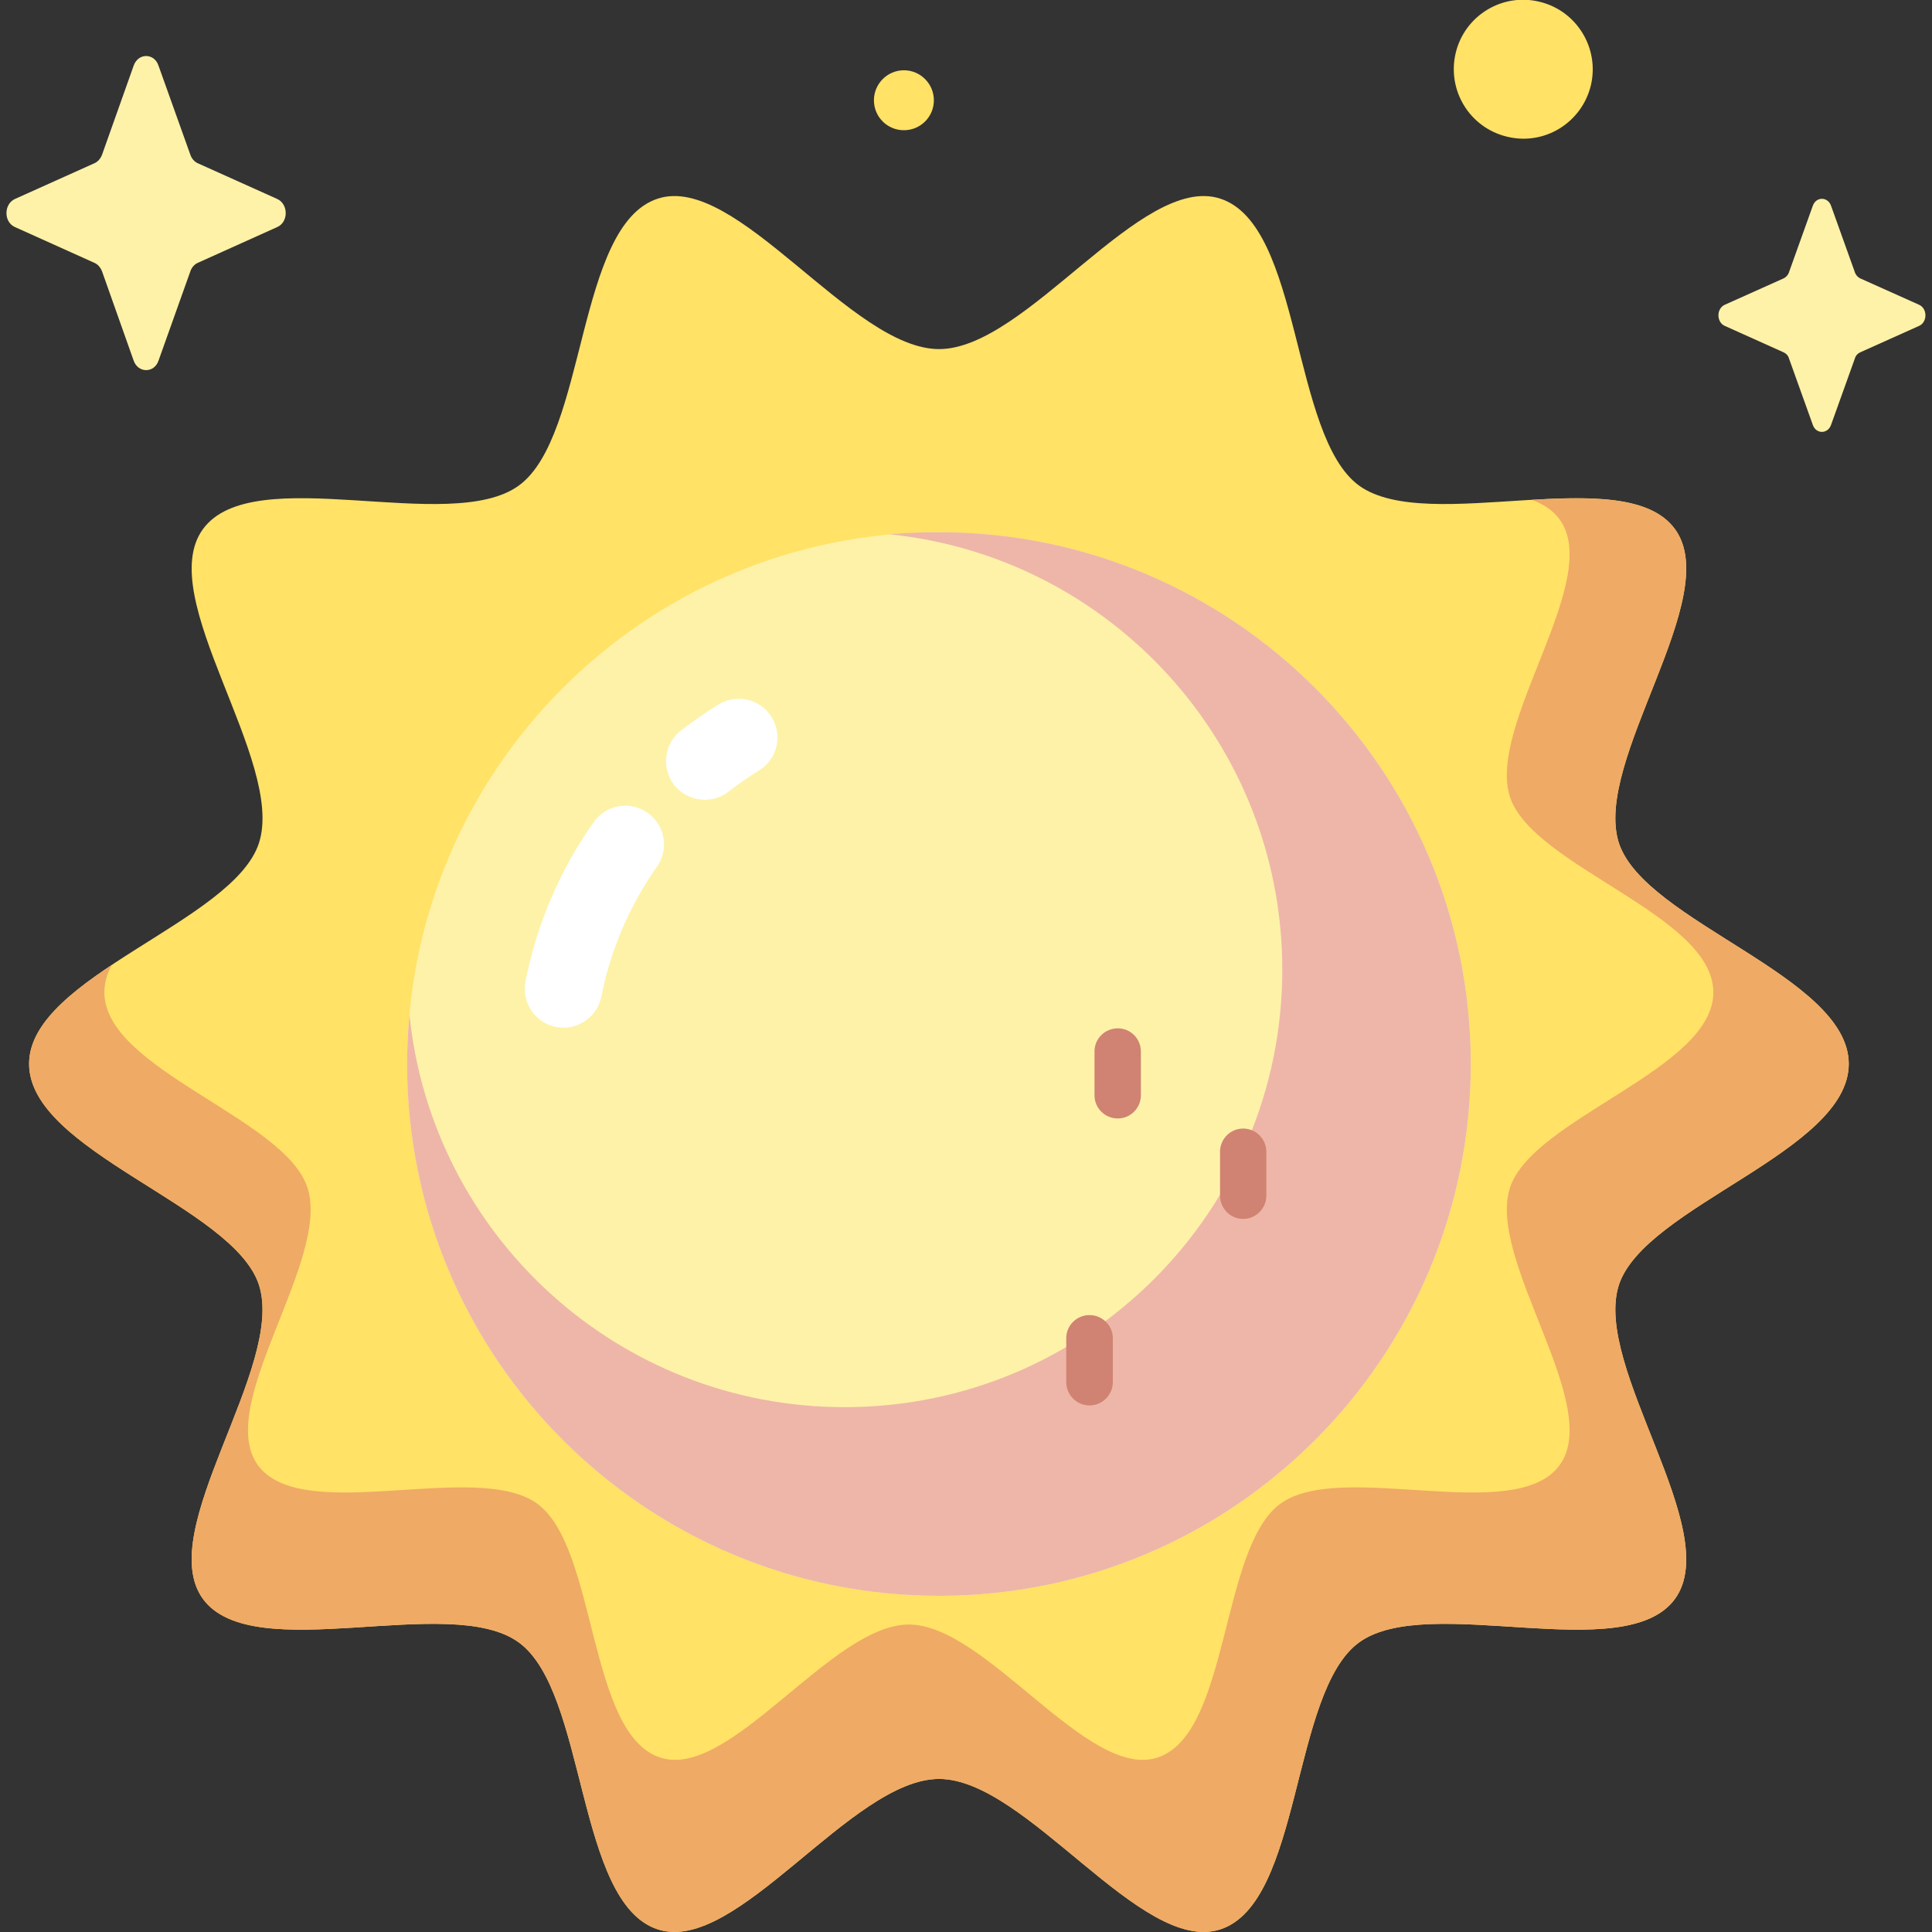 <?xml version="1.0" encoding="UTF-8"?>
<svg xmlns="http://www.w3.org/2000/svg" xmlns:xlink="http://www.w3.org/1999/xlink" width="35pt" height="35pt" viewBox="0 0 35 35" version="1.1">
<rect x="0" y="0" width="35" height="35" fill="#333333" stroke="none"/>
<g id="surface1">
<path style=" stroke:none;fill-rule:nonzero;fill:rgb(100%,88.627%,40%);fill-opacity:1;" d="M 33.492 19.273 C 33.492 20.863 29.797 21.848 29.328 23.277 C 28.848 24.762 31.242 27.727 30.344 28.965 C 29.438 30.211 25.871 28.844 24.621 29.754 C 23.387 30.652 23.59 34.473 22.105 34.953 C 20.672 35.418 18.598 32.227 17.012 32.227 C 15.422 32.227 13.348 35.418 11.918 34.953 C 10.434 34.473 10.637 30.652 9.398 29.754 C 8.152 28.844 4.586 30.211 3.676 28.965 C 2.777 27.727 5.172 24.762 4.691 23.277 C 4.227 21.848 0.527 20.863 0.527 19.273 C 0.527 17.688 4.227 16.703 4.691 15.273 C 5.172 13.785 2.777 10.82 3.676 9.586 C 4.586 8.336 8.152 9.703 9.398 8.797 C 10.637 7.898 10.434 4.078 11.918 3.598 C 13.348 3.133 15.422 6.324 17.012 6.324 C 18.598 6.324 20.672 3.133 22.105 3.598 C 23.59 4.078 23.387 7.898 24.621 8.797 C 25.871 9.703 29.438 8.336 30.344 9.586 C 31.242 10.82 28.848 13.785 29.328 15.273 C 29.797 16.703 33.492 17.688 33.492 19.273 Z M 33.492 19.273 "/>
<path style=" stroke:none;fill-rule:nonzero;fill:rgb(93.725%,66.667%,40%);fill-opacity:1;" d="M 33.492 19.273 C 33.492 17.688 29.797 16.703 29.328 15.273 C 28.848 13.785 31.242 10.82 30.344 9.586 C 29.91 8.988 28.859 8.992 27.75 9.055 C 27.961 9.133 28.133 9.242 28.254 9.41 C 29.051 10.5 26.93 13.125 27.355 14.438 C 27.77 15.703 31.039 16.574 31.039 17.977 C 31.039 19.379 27.77 20.25 27.355 21.516 C 26.93 22.828 29.051 25.453 28.254 26.543 C 27.449 27.648 24.297 26.438 23.195 27.242 C 22.102 28.039 22.281 31.414 20.969 31.84 C 19.703 32.254 17.867 29.43 16.465 29.43 C 15.059 29.43 13.227 32.254 11.961 31.84 C 10.645 31.414 10.824 28.039 9.734 27.242 C 8.629 26.438 5.477 27.648 4.672 26.543 C 3.879 25.453 5.996 22.828 5.57 21.516 C 5.16 20.25 1.891 19.379 1.891 17.977 C 1.891 17.805 1.938 17.637 2.027 17.48 C 1.211 18.023 0.527 18.594 0.527 19.273 C 0.527 20.863 4.227 21.848 4.691 23.277 C 5.172 24.762 2.777 27.727 3.676 28.965 C 4.586 30.211 8.152 28.844 9.398 29.754 C 10.637 30.652 10.434 34.473 11.918 34.953 C 13.348 35.418 15.422 32.227 17.012 32.227 C 18.598 32.227 20.672 35.418 22.105 34.953 C 23.59 34.473 23.387 30.652 24.621 29.754 C 25.871 28.844 29.438 30.211 30.344 28.965 C 31.242 27.727 28.848 24.762 29.328 23.277 C 29.797 21.848 33.492 20.863 33.492 19.273 Z M 33.492 19.273 "/>
<path style=" stroke:none;fill-rule:nonzero;fill:rgb(99.608%,94.902%,65.882%);fill-opacity:1;" d="M 26.645 19.273 C 26.645 24.598 22.332 28.91 17.012 28.91 C 11.688 28.91 7.375 24.598 7.375 19.273 C 7.375 13.953 11.688 9.641 17.012 9.641 C 22.332 9.641 26.645 13.953 26.645 19.273 Z M 26.645 19.273 "/>
<path style=" stroke:none;fill-rule:nonzero;fill:rgb(93.333%,71.373%,65.882%);fill-opacity:1;" d="M 17.012 9.641 C 16.711 9.641 16.41 9.652 16.117 9.68 C 20.113 10.09 23.23 13.465 23.23 17.566 C 23.23 21.945 19.68 25.492 15.301 25.492 C 11.199 25.492 7.824 22.379 7.418 18.383 C 7.391 18.676 7.375 18.973 7.375 19.273 C 7.375 24.598 11.688 28.91 17.012 28.91 C 22.332 28.91 26.645 24.598 26.645 19.273 C 26.645 13.953 22.332 9.641 17.012 9.641 Z M 17.012 9.641 "/>
<path style=" stroke:none;fill-rule:nonzero;fill:rgb(100%,100%,100%);fill-opacity:1;" d="M 12.766 14.488 C 12.559 14.488 12.352 14.395 12.211 14.219 C 11.977 13.91 12.031 13.469 12.336 13.234 C 12.555 13.066 12.785 12.906 13.016 12.762 C 13.348 12.562 13.777 12.664 13.98 12.992 C 14.184 13.324 14.082 13.758 13.75 13.957 C 13.562 14.074 13.375 14.203 13.195 14.344 C 13.07 14.441 12.918 14.488 12.766 14.488 Z M 12.766 14.488 "/>
<path style=" stroke:none;fill-rule:nonzero;fill:rgb(100%,100%,100%);fill-opacity:1;" d="M 10.207 18.617 C 10.164 18.617 10.117 18.613 10.07 18.605 C 9.691 18.527 9.445 18.16 9.52 17.777 C 9.727 16.738 10.141 15.766 10.754 14.895 C 10.977 14.578 11.414 14.5 11.73 14.723 C 12.047 14.945 12.125 15.383 11.902 15.699 C 11.402 16.414 11.062 17.203 10.895 18.051 C 10.828 18.387 10.535 18.617 10.207 18.617 Z M 10.207 18.617 "/>
<path style=" stroke:none;fill-rule:nonzero;fill:rgb(81.569%,51.373%,44.706%);fill-opacity:1;" d="M 20.25 20.262 C 20.016 20.262 19.828 20.074 19.828 19.844 L 19.828 19.047 C 19.828 18.816 20.016 18.629 20.25 18.629 C 20.48 18.629 20.668 18.816 20.668 19.047 L 20.668 19.844 C 20.668 20.074 20.48 20.262 20.25 20.262 Z M 20.25 20.262 "/>
<path style=" stroke:none;fill-rule:nonzero;fill:rgb(81.569%,51.373%,44.706%);fill-opacity:1;" d="M 22.52 22.082 C 22.289 22.082 22.102 21.891 22.102 21.66 L 22.102 20.867 C 22.102 20.633 22.289 20.445 22.52 20.445 C 22.754 20.445 22.941 20.633 22.941 20.867 L 22.941 21.66 C 22.941 21.891 22.754 22.082 22.52 22.082 Z M 22.52 22.082 "/>
<path style=" stroke:none;fill-rule:nonzero;fill:rgb(81.569%,51.373%,44.706%);fill-opacity:1;" d="M 19.738 25.461 C 19.504 25.461 19.316 25.27 19.316 25.039 L 19.316 24.242 C 19.316 24.012 19.504 23.824 19.738 23.824 C 19.969 23.824 20.16 24.012 20.16 24.242 L 20.16 25.039 C 20.16 25.27 19.969 25.461 19.738 25.461 Z M 19.738 25.461 "/>
<path style=" stroke:none;fill-rule:nonzero;fill:rgb(99.608%,94.902%,65.882%);fill-opacity:1;" d="M 2.871 1.188 L 3.449 2.805 C 3.473 2.875 3.523 2.93 3.582 2.957 L 5.023 3.605 C 5.227 3.699 5.227 4.023 5.023 4.113 L 3.582 4.762 C 3.523 4.789 3.473 4.844 3.449 4.914 L 2.871 6.535 C 2.793 6.762 2.504 6.762 2.422 6.535 L 1.848 4.914 C 1.82 4.844 1.773 4.789 1.711 4.762 L 0.27 4.113 C 0.066 4.023 0.066 3.699 0.27 3.605 L 1.711 2.957 C 1.773 2.93 1.82 2.875 1.848 2.805 L 2.422 1.188 C 2.504 0.957 2.793 0.957 2.871 1.188 Z M 2.871 1.188 "/>
<path style=" stroke:none;fill-rule:nonzero;fill:rgb(99.608%,94.902%,65.882%);fill-opacity:1;" d="M 33.172 3.73 L 33.602 4.93 C 33.617 4.98 33.656 5.023 33.699 5.043 L 34.77 5.523 C 34.918 5.594 34.918 5.832 34.77 5.902 L 33.699 6.383 C 33.656 6.402 33.617 6.441 33.602 6.496 L 33.172 7.695 C 33.113 7.867 32.898 7.867 32.84 7.695 L 32.41 6.496 C 32.395 6.441 32.355 6.402 32.312 6.383 L 31.242 5.902 C 31.094 5.832 31.094 5.594 31.242 5.523 L 32.312 5.043 C 32.355 5.023 32.395 4.98 32.41 4.93 L 32.84 3.73 C 32.898 3.559 33.113 3.559 33.172 3.73 Z M 33.172 3.73 "/>
<path style=" stroke:none;fill-rule:nonzero;fill:rgb(100%,88.627%,40%);fill-opacity:1;" d="M 27.887 0.031 C 27.211 -0.133 26.531 0.285 26.371 0.961 C 26.211 1.637 26.625 2.316 27.305 2.477 C 27.98 2.641 28.656 2.223 28.82 1.547 C 28.98 0.871 28.562 0.191 27.887 0.031 Z M 27.887 0.031 "/>
<path style=" stroke:none;fill-rule:nonzero;fill:rgb(100%,88.627%,40%);fill-opacity:1;" d="M 16.918 1.816 C 16.918 2.117 16.676 2.359 16.375 2.359 C 16.074 2.359 15.832 2.117 15.832 1.816 C 15.832 1.52 16.074 1.273 16.375 1.273 C 16.676 1.273 16.918 1.52 16.918 1.816 Z M 16.918 1.816 "/>
</g>
</svg>
